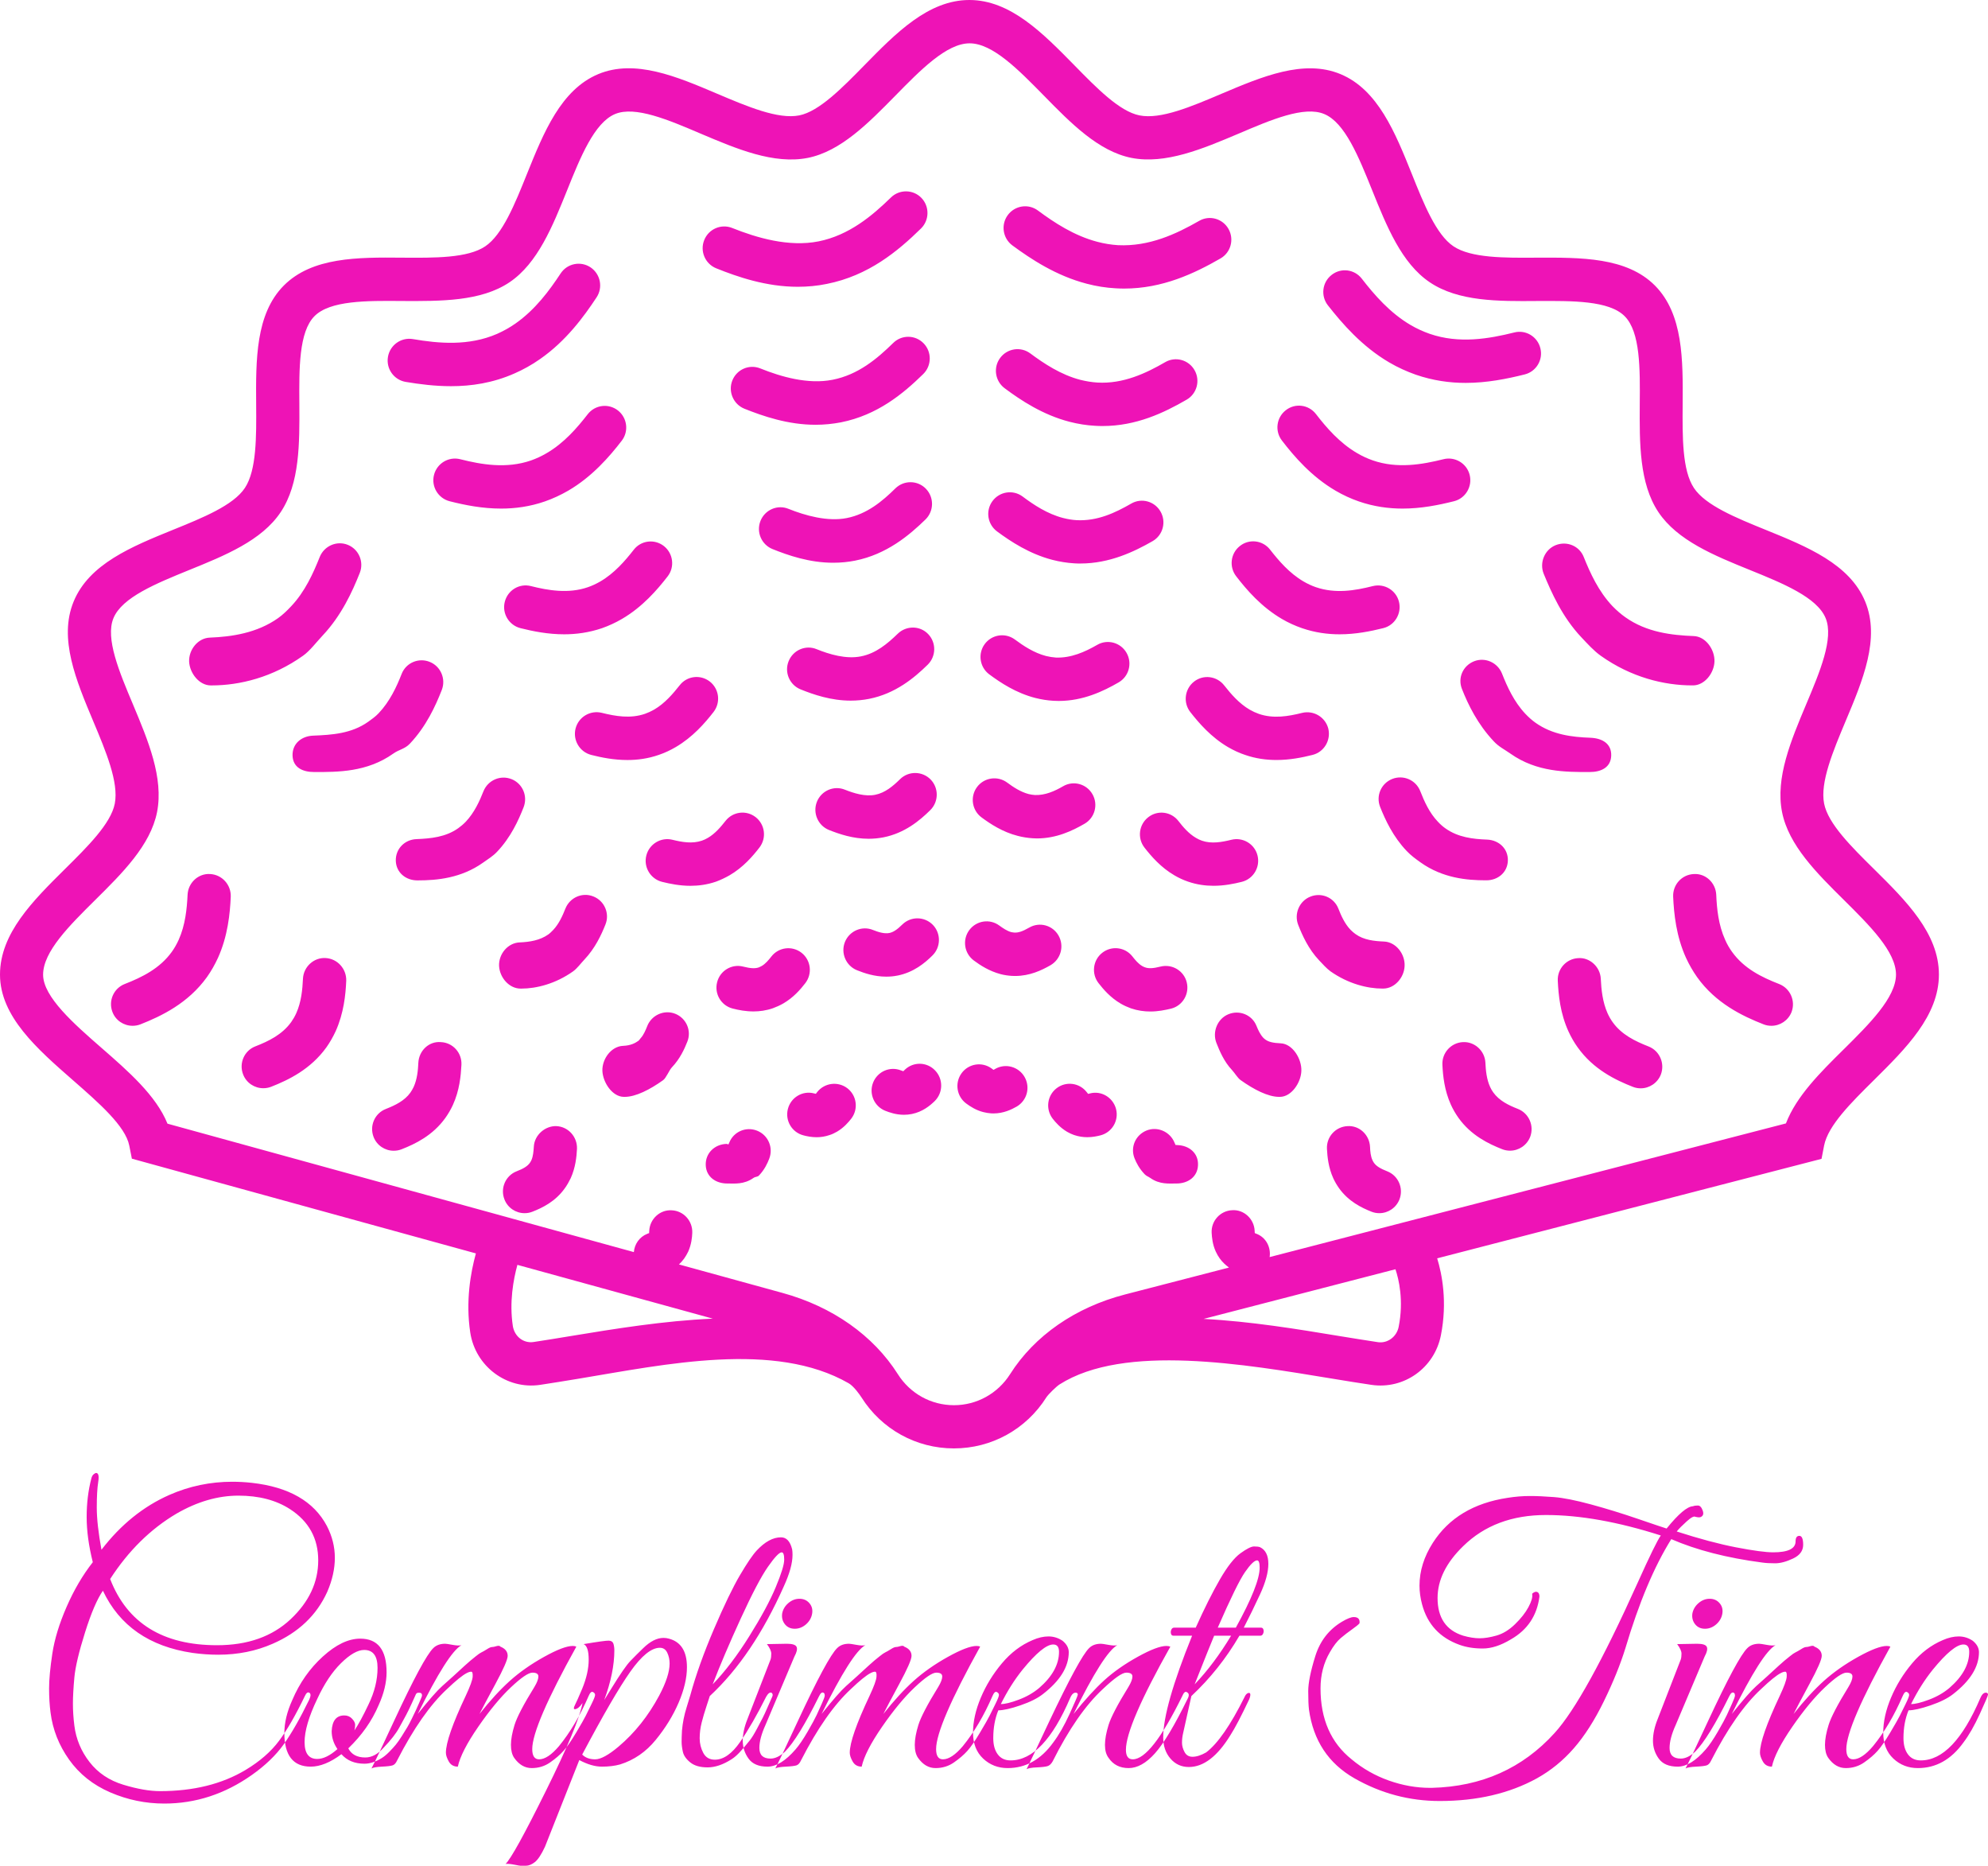 <svg xmlns="http://www.w3.org/2000/svg" width="81" height="76" viewBox="0 0 81 76">
  <g fill="#EE13B6" fill-rule="evenodd">
    <path d="M6.695,73.467 C5.93,73.467 5.197,73.316 4.495,73.013 C3.793,72.71 3.234,72.266 2.817,71.68 C2.4,71.094 2.147,70.453 2.059,69.758 C2.02,69.46 2,69.132 2,68.775 C2,68.417 2.044,67.945 2.132,67.359 C2.221,66.773 2.415,66.138 2.714,65.453 C3.013,64.767 3.369,64.161 3.781,63.635 C3.614,62.97 3.531,62.356 3.531,61.795 C3.531,61.234 3.595,60.71 3.722,60.223 C3.742,60.144 3.774,60.087 3.818,60.052 C3.862,60.017 3.894,60 3.914,60 C4.012,60 4.041,60.122 4.002,60.365 C3.963,60.608 3.943,60.956 3.943,61.408 C3.943,61.86 4.007,62.433 4.134,63.128 C4.919,62.106 5.842,61.361 6.902,60.894 C7.716,60.536 8.57,60.358 9.463,60.358 C9.718,60.358 9.983,60.372 10.258,60.402 C11.769,60.571 12.789,61.157 13.319,62.16 C13.535,62.577 13.643,63.009 13.643,63.456 C13.643,63.903 13.54,64.365 13.334,64.842 C12.902,65.795 12.161,66.5 11.111,66.957 C10.434,67.255 9.693,67.404 8.889,67.404 C8.545,67.404 8.197,67.379 7.844,67.33 C6.087,67.071 4.87,66.227 4.193,64.797 C3.958,65.135 3.715,65.701 3.465,66.495 C3.214,67.29 3.07,67.901 3.03,68.328 C2.991,68.755 2.971,69.112 2.971,69.4 C2.971,69.688 2.991,69.986 3.03,70.294 C3.099,70.84 3.305,71.335 3.649,71.777 C3.992,72.219 4.451,72.526 5.025,72.7 C5.599,72.874 6.097,72.961 6.519,72.961 C7.883,72.961 9.046,72.673 10.007,72.097 C10.586,71.749 11.04,71.354 11.369,70.912 C11.698,70.471 12.048,69.862 12.421,69.088 C12.48,68.958 12.541,68.914 12.605,68.953 C12.669,68.993 12.667,69.088 12.598,69.236 C12.225,70.001 11.879,70.607 11.56,71.054 C11.241,71.501 10.807,71.918 10.258,72.305 C9.158,73.08 7.971,73.467 6.695,73.467 Z M4.488,64.32 C5.184,66.118 6.637,67.017 8.844,67.017 C10.091,67.017 11.089,66.664 11.84,65.959 C12.591,65.254 12.966,64.454 12.966,63.561 C12.966,62.667 12.583,61.971 11.818,61.475 C11.249,61.107 10.547,60.924 9.713,60.924 C8.879,60.924 8.04,61.167 7.196,61.654 C6.136,62.279 5.233,63.168 4.488,64.32 Z M14.677,66.749 C15.393,66.749 15.751,67.205 15.751,68.119 C15.751,68.536 15.643,68.983 15.427,69.46 C15.152,70.106 14.74,70.691 14.191,71.218 C14.318,71.466 14.549,71.59 14.883,71.59 C15.148,71.59 15.398,71.456 15.633,71.188 C15.928,70.88 16.139,70.61 16.266,70.376 C16.394,70.143 16.487,69.971 16.546,69.862 C16.605,69.753 16.681,69.597 16.774,69.393 C16.867,69.189 16.924,69.065 16.943,69.02 C16.963,68.976 16.997,68.953 17.046,68.953 C17.145,68.944 17.194,68.978 17.194,69.058 C17.194,69.088 17.184,69.122 17.164,69.162 L17.076,69.371 C17.017,69.51 16.973,69.609 16.943,69.669 C16.914,69.728 16.862,69.835 16.789,69.989 C16.715,70.143 16.651,70.264 16.597,70.354 C16.543,70.443 16.47,70.562 16.377,70.711 C16.283,70.86 16.2,70.98 16.126,71.069 C16.053,71.158 15.962,71.258 15.854,71.367 C15.746,71.476 15.643,71.561 15.545,71.62 C15.3,71.769 15.069,71.844 14.853,71.844 C14.451,71.844 14.137,71.714 13.911,71.456 C13.46,71.794 13.043,71.963 12.66,71.963 C11.944,71.963 11.586,71.506 11.586,70.592 C11.586,70.175 11.693,69.728 11.909,69.251 C12.204,68.556 12.618,67.965 13.153,67.479 C13.688,66.992 14.196,66.749 14.677,66.749 Z M14.838,67.21 C14.574,67.21 14.26,67.389 13.896,67.747 C13.533,68.104 13.21,68.591 12.925,69.207 C12.582,69.922 12.41,70.508 12.41,70.965 C12.41,71.421 12.582,71.65 12.925,71.65 C13.17,71.65 13.445,71.516 13.749,71.248 C13.592,71.019 13.514,70.776 13.514,70.518 C13.533,70.091 13.705,69.877 14.029,69.877 C14.156,69.877 14.262,69.922 14.345,70.011 C14.429,70.101 14.47,70.182 14.47,70.257 C14.47,70.331 14.461,70.408 14.441,70.488 C14.608,70.24 14.799,69.887 15.015,69.43 C15.26,68.924 15.383,68.427 15.383,67.94 C15.383,67.454 15.202,67.21 14.838,67.21 Z M23.482,67.076 C22.285,69.232 21.686,70.622 21.686,71.248 C21.686,71.526 21.779,71.665 21.966,71.665 C22.201,71.665 22.471,71.486 22.775,71.128 C23.237,70.562 23.639,69.882 23.982,69.088 C24.041,68.948 24.1,68.894 24.159,68.924 C24.218,68.953 24.247,68.993 24.247,69.043 C24.247,69.092 24.198,69.217 24.1,69.415 L23.865,69.892 C23.806,70.011 23.676,70.24 23.475,70.577 C23.273,70.915 23.102,71.163 22.959,71.322 C22.817,71.481 22.636,71.637 22.415,71.791 C22.194,71.945 21.944,72.022 21.664,72.022 C21.384,72.022 21.147,71.883 20.95,71.605 C20.862,71.476 20.818,71.3 20.818,71.076 C20.818,70.853 20.867,70.582 20.965,70.264 C21.063,69.947 21.333,69.43 21.775,68.715 C21.882,68.536 21.936,68.395 21.936,68.291 C21.936,68.186 21.855,68.134 21.694,68.134 C21.532,68.134 21.24,68.333 20.818,68.73 C20.396,69.127 19.952,69.664 19.486,70.339 C19.02,71.014 18.742,71.556 18.654,71.963 C18.487,71.963 18.365,71.893 18.286,71.754 C18.208,71.615 18.168,71.496 18.168,71.397 C18.168,70.989 18.438,70.215 18.978,69.073 C19.155,68.695 19.248,68.439 19.258,68.305 C19.267,68.171 19.25,68.102 19.206,68.097 C19.162,68.092 19.101,68.109 19.022,68.149 C18.845,68.238 18.576,68.457 18.212,68.804 C17.526,69.44 16.848,70.408 16.181,71.709 C16.132,71.819 16.071,71.886 15.997,71.911 C15.924,71.935 15.779,71.953 15.563,71.963 C15.347,71.973 15.205,71.998 15.136,72.037 C15.313,71.69 15.622,71.039 16.063,70.086 C16.858,68.377 17.388,67.394 17.653,67.136 C17.771,67.017 17.933,66.957 18.139,66.957 C18.178,66.957 18.279,66.972 18.441,67.002 C18.603,67.032 18.723,67.037 18.801,67.017 C18.438,67.215 17.844,68.149 17.02,69.818 C17.481,69.241 17.813,68.864 18.014,68.685 C18.215,68.507 18.365,68.372 18.463,68.283 C18.561,68.194 18.637,68.124 18.691,68.074 C18.745,68.025 18.823,67.953 18.926,67.858 C19.029,67.764 19.108,67.695 19.162,67.65 C19.216,67.605 19.292,67.543 19.39,67.464 C19.488,67.384 19.564,67.332 19.618,67.307 C19.672,67.282 19.746,67.24 19.839,67.181 C19.932,67.121 20.001,67.091 20.045,67.091 C20.089,67.091 20.151,67.079 20.229,67.054 C20.308,67.029 20.361,67.037 20.391,67.076 C20.587,67.156 20.685,67.28 20.685,67.449 C20.685,67.598 20.518,67.98 20.185,68.596 C19.851,69.212 19.635,69.619 19.537,69.818 C19.969,69.271 20.381,68.822 20.774,68.469 C21.166,68.117 21.63,67.791 22.165,67.493 C22.699,67.196 23.089,67.047 23.335,67.047 C23.394,67.047 23.443,67.056 23.482,67.076 Z M27.989,67.911 C27.989,68.348 27.876,68.829 27.651,69.356 C27.425,69.882 27.114,70.389 26.716,70.875 C26.319,71.362 25.835,71.695 25.266,71.873 C25.05,71.933 24.803,71.963 24.523,71.963 C24.243,71.963 23.937,71.873 23.603,71.695 L22.205,75.225 C22.057,75.543 21.92,75.752 21.793,75.851 C21.665,75.95 21.542,76 21.425,76 L21.211,76 C21.187,76 21.098,75.985 20.946,75.955 C20.794,75.926 20.679,75.916 20.6,75.926 C20.816,75.717 21.363,74.726 22.241,72.953 C23.12,71.181 23.618,69.986 23.735,69.371 C23.628,69.529 23.524,69.614 23.426,69.624 C23.367,69.624 23.367,69.567 23.426,69.453 C23.485,69.338 23.583,69.117 23.721,68.79 C23.897,68.363 23.986,67.968 23.986,67.605 C23.986,67.243 23.917,67.032 23.78,66.972 C24.368,66.873 24.712,66.826 24.81,66.831 C24.908,66.836 24.969,66.878 24.994,66.957 C25.018,67.037 25.031,67.126 25.031,67.225 C25.031,67.831 24.893,68.507 24.619,69.251 L24.913,68.775 C25.266,68.199 25.524,67.826 25.686,67.657 C25.848,67.489 26.022,67.315 26.208,67.136 C26.493,66.858 26.768,66.719 27.033,66.719 C27.111,66.719 27.185,66.729 27.253,66.749 C27.744,66.878 27.989,67.265 27.989,67.911 Z M27.283,67.762 C27.283,67.603 27.251,67.456 27.187,67.322 C27.123,67.188 27.023,67.121 26.885,67.121 C26.542,67.121 26.142,67.444 25.686,68.089 C25.229,68.735 24.574,69.862 23.721,71.471 C23.848,71.6 24.025,71.665 24.251,71.665 C24.476,71.665 24.795,71.491 25.207,71.143 C25.865,70.587 26.414,69.897 26.856,69.073 C27.141,68.536 27.283,68.099 27.283,67.762 Z M28.92,69.088 C28.91,69.127 28.866,69.264 28.787,69.497 C28.709,69.731 28.643,69.954 28.589,70.168 C28.535,70.381 28.508,70.595 28.508,70.808 C28.508,71.022 28.557,71.22 28.655,71.404 C28.753,71.588 28.91,71.68 29.126,71.68 C29.479,71.68 29.823,71.439 30.156,70.957 C30.49,70.475 30.843,69.862 31.216,69.117 C31.295,68.978 31.368,68.924 31.437,68.953 C31.486,68.993 31.496,69.045 31.466,69.11 C31.437,69.174 31.376,69.313 31.282,69.527 C31.189,69.741 31.12,69.89 31.076,69.974 C31.032,70.058 30.954,70.207 30.841,70.421 C30.728,70.634 30.63,70.793 30.546,70.898 C30.463,71.002 30.35,71.136 30.208,71.3 C30.066,71.464 29.931,71.585 29.803,71.665 C29.46,71.883 29.136,71.993 28.832,71.993 C28.527,71.993 28.292,71.926 28.125,71.791 C27.958,71.657 27.858,71.513 27.823,71.359 C27.789,71.205 27.772,71.069 27.772,70.95 C27.772,70.831 27.777,70.677 27.787,70.488 C27.816,70.17 27.877,69.862 27.971,69.564 C28.064,69.266 28.115,69.097 28.125,69.058 C28.351,68.233 28.672,67.335 29.089,66.361 C29.506,65.388 29.86,64.655 30.149,64.164 C30.438,63.672 30.667,63.337 30.833,63.158 C31.167,62.801 31.496,62.622 31.82,62.622 C32.045,62.622 32.197,62.786 32.276,63.114 C32.286,63.173 32.291,63.248 32.291,63.337 C32.291,63.675 32.173,64.102 31.937,64.618 C31.093,66.515 30.088,68.005 28.92,69.088 Z M29.038,68.611 C29.538,68.094 30.034,67.444 30.524,66.659 C31.015,65.875 31.376,65.207 31.606,64.655 C31.837,64.104 31.952,63.729 31.952,63.531 C31.952,63.332 31.918,63.233 31.849,63.233 C31.751,63.233 31.564,63.429 31.29,63.821 C31.015,64.214 30.645,64.919 30.178,65.937 C29.712,66.955 29.332,67.846 29.038,68.611 Z M32.839,66.168 C32.701,66.287 32.549,66.346 32.382,66.346 C32.215,66.346 32.083,66.287 31.985,66.168 C31.887,66.048 31.847,65.904 31.867,65.736 C31.896,65.567 31.98,65.423 32.117,65.304 C32.255,65.184 32.407,65.125 32.574,65.125 C32.74,65.125 32.875,65.184 32.978,65.304 C33.081,65.423 33.118,65.567 33.089,65.736 C33.059,65.904 32.976,66.048 32.839,66.168 Z M31.396,71.635 C31.582,71.635 31.779,71.541 31.985,71.352 C32.348,70.984 32.809,70.235 33.368,69.102 C33.437,68.953 33.506,68.909 33.574,68.968 C33.594,68.988 33.604,69.02 33.604,69.065 C33.604,69.11 33.565,69.219 33.486,69.393 C33.408,69.567 33.337,69.723 33.273,69.862 C33.209,70.001 33.086,70.227 32.905,70.54 C32.723,70.853 32.559,71.094 32.412,71.263 C32.009,71.729 31.629,71.963 31.271,71.963 C30.913,71.963 30.655,71.854 30.498,71.635 C30.341,71.417 30.263,71.173 30.263,70.905 C30.263,70.637 30.326,70.344 30.454,70.026 L31.396,67.598 C31.416,67.538 31.425,67.459 31.425,67.359 C31.425,67.26 31.367,67.131 31.249,66.972 L32.058,66.957 C32.284,66.957 32.417,66.999 32.456,67.084 C32.495,67.168 32.466,67.3 32.368,67.479 L31.19,70.264 C31.023,70.632 30.94,70.945 30.94,71.203 C30.94,71.491 31.092,71.635 31.396,71.635 Z M39.936,67.076 C38.739,69.232 38.141,70.622 38.141,71.248 C38.141,71.526 38.234,71.665 38.42,71.665 C38.656,71.665 38.926,71.486 39.23,71.128 C39.691,70.562 40.093,69.882 40.437,69.088 C40.496,68.948 40.555,68.894 40.614,68.924 C40.672,68.953 40.702,68.993 40.702,69.043 C40.702,69.092 40.653,69.217 40.555,69.415 L40.319,69.892 C40.26,70.011 40.13,70.24 39.929,70.577 C39.728,70.915 39.556,71.163 39.414,71.322 C39.272,71.481 39.09,71.637 38.869,71.791 C38.649,71.945 38.398,72.022 38.119,72.022 C37.839,72.022 37.601,71.883 37.405,71.605 C37.316,71.476 37.272,71.3 37.272,71.076 C37.272,70.853 37.321,70.582 37.419,70.264 C37.518,69.947 37.787,69.43 38.229,68.715 C38.337,68.536 38.391,68.395 38.391,68.291 C38.391,68.186 38.31,68.134 38.148,68.134 C37.986,68.134 37.694,68.333 37.272,68.73 C36.85,69.127 36.406,69.664 35.94,70.339 C35.474,71.014 35.197,71.556 35.109,71.963 C34.942,71.963 34.819,71.893 34.741,71.754 C34.662,71.615 34.623,71.496 34.623,71.397 C34.623,70.989 34.893,70.215 35.432,69.073 C35.609,68.695 35.702,68.439 35.712,68.305 C35.722,68.171 35.705,68.102 35.661,68.097 C35.616,68.092 35.555,68.109 35.477,68.149 C35.3,68.238 35.03,68.457 34.667,68.804 C33.98,69.44 33.303,70.408 32.636,71.709 C32.587,71.819 32.525,71.886 32.452,71.911 C32.378,71.935 32.233,71.953 32.018,71.963 C31.802,71.973 31.659,71.998 31.591,72.037 C31.767,71.69 32.076,71.039 32.518,70.086 C33.313,68.377 33.843,67.394 34.108,67.136 C34.225,67.017 34.387,66.957 34.593,66.957 C34.633,66.957 34.733,66.972 34.895,67.002 C35.057,67.032 35.177,67.037 35.256,67.017 C34.893,67.215 34.299,68.149 33.475,69.818 C33.936,69.241 34.267,68.864 34.468,68.685 C34.669,68.507 34.819,68.372 34.917,68.283 C35.015,68.194 35.091,68.124 35.145,68.074 C35.199,68.025 35.278,67.953 35.381,67.858 C35.484,67.764 35.562,67.695 35.616,67.65 C35.67,67.605 35.746,67.543 35.845,67.464 C35.943,67.384 36.019,67.332 36.073,67.307 C36.127,67.282 36.2,67.24 36.293,67.181 C36.387,67.121 36.455,67.091 36.5,67.091 C36.544,67.091 36.605,67.079 36.684,67.054 C36.762,67.029 36.816,67.037 36.845,67.076 C37.042,67.156 37.14,67.28 37.14,67.449 C37.14,67.598 36.973,67.98 36.639,68.596 C36.306,69.212 36.09,69.619 35.992,69.818 C36.423,69.271 36.836,68.822 37.228,68.469 C37.621,68.117 38.084,67.791 38.619,67.493 C39.154,67.196 39.544,67.047 39.789,67.047 C39.848,67.047 39.897,67.056 39.936,67.076 Z M40.676,69.669 C40.538,70.006 40.47,70.384 40.47,70.801 C40.47,71.079 40.531,71.3 40.654,71.464 C40.776,71.628 40.95,71.709 41.176,71.709 C42.069,71.709 42.879,70.86 43.605,69.162 C43.674,69.003 43.757,68.934 43.855,68.953 C43.894,68.963 43.914,68.988 43.914,69.028 C43.914,69.068 43.804,69.328 43.583,69.81 C43.362,70.292 43.139,70.682 42.913,70.98 C42.413,71.675 41.794,72.022 41.058,72.022 C40.666,72.022 40.332,71.893 40.058,71.635 C39.783,71.377 39.645,71.024 39.645,70.577 C39.645,70.13 39.751,69.656 39.962,69.155 C40.173,68.653 40.46,68.186 40.823,67.754 C41.186,67.322 41.603,67.007 42.074,66.808 C42.3,66.709 42.516,66.659 42.722,66.659 C42.928,66.659 43.119,66.719 43.296,66.838 C43.463,66.977 43.546,67.131 43.546,67.3 C43.546,67.896 43.193,68.467 42.486,69.013 C42.27,69.182 41.966,69.333 41.574,69.467 C41.181,69.601 40.882,69.669 40.676,69.669 Z M43.149,67.285 C43.149,67.086 43.07,66.987 42.913,66.987 C42.638,66.987 42.221,67.33 41.662,68.015 C41.328,68.432 41.034,68.899 40.779,69.415 C40.946,69.415 41.188,69.356 41.507,69.236 C41.826,69.117 42.103,68.958 42.339,68.76 C42.879,68.293 43.149,67.801 43.149,67.285 Z M47.685,67.076 C46.478,69.222 45.875,70.622 45.875,71.277 C45.875,71.536 45.968,71.665 46.155,71.665 C46.655,71.665 47.327,70.806 48.171,69.088 C48.23,68.948 48.289,68.894 48.348,68.924 C48.407,68.953 48.436,68.993 48.436,69.043 C48.436,69.092 48.416,69.152 48.377,69.222 C47.857,70.284 47.418,71.017 47.06,71.419 C46.702,71.821 46.343,72.022 45.985,72.022 C45.627,72.022 45.355,71.883 45.168,71.605 C45.07,71.476 45.021,71.3 45.021,71.076 C45.021,70.853 45.07,70.582 45.168,70.264 C45.267,69.947 45.536,69.43 45.978,68.715 C46.086,68.536 46.14,68.395 46.14,68.291 C46.14,68.186 46.056,68.134 45.89,68.134 C45.723,68.134 45.404,68.358 44.933,68.804 C44.226,69.46 43.544,70.443 42.887,71.754 C42.828,71.854 42.762,71.916 42.688,71.94 C42.615,71.965 42.47,71.983 42.254,71.993 C42.038,72.002 41.896,72.027 41.827,72.067 C41.984,71.749 42.293,71.099 42.754,70.115 C43.579,68.377 44.118,67.384 44.374,67.136 C44.491,67.017 44.653,66.957 44.859,66.957 C44.899,66.957 44.999,66.972 45.161,67.002 C45.323,67.032 45.443,67.037 45.522,67.017 C45.159,67.215 44.565,68.149 43.741,69.818 C44.202,69.241 44.621,68.782 44.999,68.439 C45.377,68.097 45.831,67.779 46.361,67.486 C46.891,67.193 47.278,67.047 47.523,67.047 C47.582,67.047 47.636,67.056 47.685,67.076 Z M47.394,70.771 C47.394,69.947 47.787,68.566 48.572,66.629 L47.806,66.629 C47.757,66.629 47.725,66.602 47.711,66.547 C47.696,66.493 47.701,66.438 47.725,66.384 C47.75,66.329 47.787,66.302 47.836,66.302 L48.719,66.302 C49.072,65.517 49.401,64.862 49.705,64.335 C50.009,63.809 50.289,63.454 50.544,63.27 C50.799,63.086 50.983,62.994 51.096,62.994 C51.209,62.994 51.29,63.004 51.339,63.024 C51.565,63.133 51.678,63.359 51.678,63.702 C51.678,64.045 51.565,64.459 51.339,64.946 C51.113,65.433 50.893,65.885 50.677,66.302 L51.383,66.302 C51.432,66.302 51.464,66.329 51.479,66.384 C51.494,66.438 51.489,66.493 51.464,66.547 C51.44,66.602 51.403,66.629 51.354,66.629 L50.5,66.629 C49.96,67.553 49.308,68.372 48.542,69.088 L48.204,70.607 C48.174,70.736 48.16,70.863 48.16,70.987 C48.16,71.111 48.194,71.238 48.263,71.367 C48.331,71.496 48.439,71.561 48.587,71.561 C48.753,71.561 48.94,71.501 49.146,71.382 C49.617,71.024 50.137,70.274 50.706,69.132 C50.745,69.043 50.792,68.988 50.846,68.968 C50.9,68.948 50.932,68.961 50.942,69.006 C50.951,69.05 50.937,69.122 50.897,69.222 C50.574,69.907 50.318,70.394 50.132,70.682 C49.602,71.546 49.038,71.978 48.439,71.978 C48.135,71.978 47.885,71.863 47.689,71.635 C47.492,71.407 47.394,71.119 47.394,70.771 Z M50.353,66.302 C51,65.13 51.324,64.315 51.324,63.858 C51.324,63.66 51.29,63.561 51.221,63.561 C51.113,63.561 50.949,63.719 50.728,64.037 C50.507,64.355 50.137,65.11 49.617,66.302 L50.353,66.302 Z M50.161,66.629 L49.47,66.629 C49.352,66.908 49.087,67.568 48.675,68.611 C49.205,68.055 49.7,67.394 50.161,66.629 Z M72.247,63.233 C72.855,63.233 73.16,63.084 73.16,62.786 C73.16,62.637 73.211,62.562 73.314,62.562 C73.417,62.562 73.469,62.684 73.469,62.927 C73.469,63.171 73.331,63.357 73.056,63.486 C72.782,63.615 72.539,63.68 72.328,63.68 C72.117,63.68 71.943,63.67 71.805,63.65 C70.363,63.461 69.126,63.143 68.096,62.696 C67.399,63.809 66.776,65.289 66.227,67.136 C66.021,67.801 65.729,68.521 65.351,69.296 C64.973,70.071 64.566,70.709 64.129,71.21 C63.693,71.712 63.19,72.122 62.621,72.439 C61.502,73.055 60.182,73.363 58.661,73.363 C57.425,73.363 56.267,73.055 55.187,72.439 C54.127,71.834 53.509,70.9 53.333,69.639 C53.313,69.47 53.303,69.219 53.303,68.886 C53.303,68.554 53.399,68.079 53.59,67.464 C53.782,66.848 54.142,66.381 54.672,66.063 C54.888,65.934 55.05,65.87 55.158,65.87 C55.334,65.87 55.413,65.954 55.393,66.123 C55.354,66.173 55.254,66.254 55.092,66.369 C54.93,66.483 54.775,66.602 54.628,66.726 C54.481,66.85 54.334,67.042 54.186,67.3 C53.931,67.737 53.804,68.228 53.804,68.775 C53.804,70.026 54.226,70.989 55.07,71.665 C55.521,72.042 56.026,72.33 56.586,72.529 C57.145,72.727 57.704,72.827 58.264,72.827 L58.337,72.827 C60.368,72.777 62.037,72.032 63.342,70.592 C64.166,69.688 65.295,67.647 66.727,64.469 C67.218,63.377 67.532,62.736 67.669,62.547 C65.932,61.991 64.372,61.713 62.989,61.713 C61.605,61.713 60.481,62.135 59.618,62.98 C58.921,63.655 58.573,64.36 58.573,65.095 C58.573,65.899 58.921,66.411 59.618,66.629 C59.863,66.699 60.086,66.734 60.288,66.734 C60.489,66.734 60.719,66.696 60.979,66.622 C61.239,66.547 61.49,66.394 61.73,66.16 C61.97,65.927 62.152,65.696 62.275,65.467 C62.397,65.239 62.449,65.065 62.429,64.946 L62.429,64.916 C62.508,64.847 62.576,64.824 62.635,64.849 C62.694,64.874 62.724,64.936 62.724,65.035 C62.625,65.81 62.238,66.391 61.561,66.778 C61.149,67.027 60.766,67.151 60.413,67.151 C60.059,67.151 59.745,67.101 59.471,67.002 C58.666,66.714 58.156,66.163 57.94,65.348 C57.871,65.09 57.837,64.837 57.837,64.588 C57.837,63.993 58.018,63.412 58.381,62.845 C59.029,61.832 60.045,61.222 61.428,61.013 C61.742,60.963 62.042,60.939 62.326,60.939 C62.611,60.939 62.942,60.953 63.32,60.983 C63.697,61.013 64.198,61.112 64.821,61.281 C65.444,61.45 66.082,61.646 66.735,61.87 C67.387,62.093 67.777,62.225 67.905,62.264 C68.386,61.669 68.744,61.366 68.979,61.356 C69.028,61.336 69.095,61.326 69.178,61.326 C69.261,61.326 69.328,61.395 69.377,61.534 C69.426,61.673 69.391,61.763 69.274,61.803 C69.225,61.813 69.161,61.808 69.082,61.788 C69.023,61.748 68.903,61.81 68.722,61.974 C68.54,62.138 68.405,62.274 68.317,62.384 C69.239,62.682 70.049,62.898 70.746,63.032 C71.442,63.166 71.943,63.233 72.247,63.233 Z M69.925,66.168 C69.787,66.287 69.635,66.346 69.468,66.346 C69.301,66.346 69.169,66.287 69.071,66.168 C68.973,66.048 68.933,65.904 68.953,65.736 C68.983,65.567 69.066,65.423 69.203,65.304 C69.341,65.184 69.493,65.125 69.66,65.125 C69.826,65.125 69.961,65.184 70.064,65.304 C70.167,65.423 70.204,65.567 70.175,65.736 C70.145,65.904 70.062,66.048 69.925,66.168 Z M68.482,71.635 C68.669,71.635 68.865,71.541 69.071,71.352 C69.434,70.984 69.895,70.235 70.454,69.102 C70.523,68.953 70.592,68.909 70.661,68.968 C70.68,68.988 70.69,69.02 70.69,69.065 C70.69,69.11 70.651,69.219 70.572,69.393 C70.494,69.567 70.423,69.723 70.359,69.862 C70.295,70.001 70.172,70.227 69.991,70.54 C69.809,70.853 69.645,71.094 69.498,71.263 C69.095,71.729 68.715,71.963 68.357,71.963 C67.999,71.963 67.741,71.854 67.584,71.635 C67.427,71.417 67.349,71.173 67.349,70.905 C67.349,70.637 67.412,70.344 67.54,70.026 L68.482,67.598 C68.502,67.538 68.512,67.459 68.512,67.359 C68.512,67.26 68.453,67.131 68.335,66.972 L69.144,66.957 C69.37,66.957 69.503,66.999 69.542,67.084 C69.581,67.168 69.552,67.3 69.454,67.479 L68.276,70.264 C68.109,70.632 68.026,70.945 68.026,71.203 C68.026,71.491 68.178,71.635 68.482,71.635 Z M77.023,67.076 C75.825,69.232 75.227,70.622 75.227,71.248 C75.227,71.526 75.32,71.665 75.506,71.665 C75.742,71.665 76.012,71.486 76.316,71.128 C76.777,70.562 77.18,69.882 77.523,69.088 C77.582,68.948 77.641,68.894 77.7,68.924 C77.758,68.953 77.788,68.993 77.788,69.043 C77.788,69.092 77.739,69.217 77.641,69.415 L77.405,69.892 C77.346,70.011 77.216,70.24 77.015,70.577 C76.814,70.915 76.642,71.163 76.5,71.322 C76.358,71.481 76.176,71.637 75.955,71.791 C75.735,71.945 75.484,72.022 75.205,72.022 C74.925,72.022 74.687,71.883 74.491,71.605 C74.402,71.476 74.358,71.3 74.358,71.076 C74.358,70.853 74.407,70.582 74.506,70.264 C74.604,69.947 74.874,69.43 75.315,68.715 C75.423,68.536 75.477,68.395 75.477,68.291 C75.477,68.186 75.396,68.134 75.234,68.134 C75.072,68.134 74.78,68.333 74.358,68.73 C73.936,69.127 73.492,69.664 73.026,70.339 C72.56,71.014 72.283,71.556 72.195,71.963 C72.028,71.963 71.905,71.893 71.827,71.754 C71.748,71.615 71.709,71.496 71.709,71.397 C71.709,70.989 71.979,70.215 72.518,69.073 C72.695,68.695 72.788,68.439 72.798,68.305 C72.808,68.171 72.791,68.102 72.747,68.097 C72.702,68.092 72.641,68.109 72.563,68.149 C72.386,68.238 72.116,68.457 71.753,68.804 C71.066,69.44 70.389,70.408 69.722,71.709 C69.673,71.819 69.611,71.886 69.538,71.911 C69.464,71.935 69.319,71.953 69.104,71.963 C68.888,71.973 68.745,71.998 68.677,72.037 C68.853,71.69 69.162,71.039 69.604,70.086 C70.399,68.377 70.929,67.394 71.194,67.136 C71.311,67.017 71.473,66.957 71.679,66.957 C71.719,66.957 71.819,66.972 71.981,67.002 C72.143,67.032 72.263,67.037 72.342,67.017 C71.979,67.215 71.385,68.149 70.561,69.818 C71.022,69.241 71.353,68.864 71.554,68.685 C71.755,68.507 71.905,68.372 72.003,68.283 C72.101,68.194 72.177,68.124 72.231,68.074 C72.285,68.025 72.364,67.953 72.467,67.858 C72.57,67.764 72.648,67.695 72.702,67.65 C72.756,67.605 72.832,67.543 72.931,67.464 C73.029,67.384 73.105,67.332 73.159,67.307 C73.213,67.282 73.286,67.24 73.38,67.181 C73.473,67.121 73.541,67.091 73.586,67.091 C73.63,67.091 73.691,67.079 73.77,67.054 C73.848,67.029 73.902,67.037 73.931,67.076 C74.128,67.156 74.226,67.28 74.226,67.449 C74.226,67.598 74.059,67.98 73.725,68.596 C73.392,69.212 73.176,69.619 73.078,69.818 C73.51,69.271 73.922,68.822 74.314,68.469 C74.707,68.117 75.17,67.791 75.705,67.493 C76.24,67.196 76.63,67.047 76.875,67.047 C76.934,67.047 76.983,67.056 77.023,67.076 Z M77.762,69.669 C77.624,70.006 77.556,70.384 77.556,70.801 C77.556,71.079 77.617,71.3 77.74,71.464 C77.862,71.628 78.037,71.709 78.262,71.709 C79.155,71.709 79.965,70.86 80.691,69.162 C80.76,69.003 80.843,68.934 80.941,68.953 C80.98,68.963 81,68.988 81,69.028 C81,69.068 80.89,69.328 80.669,69.81 C80.448,70.292 80.225,70.682 79.999,70.98 C79.499,71.675 78.88,72.022 78.144,72.022 C77.752,72.022 77.418,71.893 77.144,71.635 C76.869,71.377 76.731,71.024 76.731,70.577 C76.731,70.13 76.837,69.656 77.048,69.155 C77.259,68.653 77.546,68.186 77.909,67.754 C78.272,67.322 78.689,67.007 79.16,66.808 C79.386,66.709 79.602,66.659 79.808,66.659 C80.014,66.659 80.205,66.719 80.382,66.838 C80.549,66.977 80.632,67.131 80.632,67.3 C80.632,67.896 80.279,68.467 79.572,69.013 C79.356,69.182 79.052,69.333 78.66,69.467 C78.267,69.601 77.968,69.669 77.762,69.669 Z M80.235,67.285 C80.235,67.086 80.156,66.987 79.999,66.987 C79.724,66.987 79.307,67.33 78.748,68.015 C78.414,68.432 78.12,68.899 77.865,69.415 C78.032,69.415 78.274,69.356 78.593,69.236 C78.912,69.117 79.19,68.958 79.425,68.76 C79.965,68.293 80.235,67.801 80.235,67.285 Z"/>
    <path fill-rule="nonzero" d="M76.353,35.399 C75.434,34.493 74.484,33.552 74.323,32.736 C74.152,31.871 74.683,30.606 75.197,29.379 C75.897,27.719 76.617,26.006 75.996,24.504 C75.365,22.974 73.627,22.267 71.947,21.585 C70.74,21.096 69.488,20.586 69.019,19.879 C68.539,19.159 68.549,17.798 68.559,16.478 C68.573,14.666 68.583,12.794 67.431,11.633 C66.276,10.472 64.417,10.489 62.607,10.496 C61.297,10.506 59.939,10.513 59.222,10.034 C58.516,9.562 58.012,8.305 57.525,7.088 C56.846,5.4 56.143,3.653 54.618,3.019 C53.123,2.398 51.418,3.122 49.766,3.821 C48.549,4.338 47.287,4.876 46.426,4.7 C45.613,4.538 44.681,3.584 43.776,2.66 C42.493,1.354 41.17,0 39.497,0 C37.823,0 36.5,1.351 35.217,2.66 C34.312,3.584 33.376,4.538 32.567,4.7 C31.703,4.872 30.448,4.338 29.227,3.821 C27.578,3.118 25.87,2.395 24.375,3.019 C22.853,3.656 22.15,5.4 21.468,7.092 C20.981,8.305 20.474,9.562 19.771,10.034 C19.054,10.517 17.703,10.506 16.386,10.496 C14.576,10.479 12.721,10.472 11.565,11.63 C10.41,12.791 10.424,14.662 10.437,16.475 C10.448,17.791 10.454,19.156 9.978,19.876 C9.508,20.586 8.257,21.092 7.05,21.581 C5.369,22.264 3.631,22.97 3,24.504 C2.38,26.006 3.103,27.722 3.799,29.379 C4.313,30.603 4.845,31.867 4.677,32.736 C4.516,33.552 3.566,34.49 2.647,35.399 C1.347,36.688 0,38.018 0,39.7 C0,41.405 1.519,42.732 2.986,44.014 C4.029,44.927 5.109,45.868 5.267,46.664 L5.373,47.198 L19.39,51.057 C19.174,51.839 18.968,53.008 19.16,54.279 C19.37,55.657 20.645,56.612 22.003,56.412 C22.493,56.34 23.018,56.25 23.573,56.161 C27.112,55.575 31.563,54.613 34.58,56.347 C34.782,56.464 35.019,56.795 35.098,56.919 C35.92,58.221 37.33,59 38.866,59 C40.402,59 41.811,58.221 42.634,56.919 C42.71,56.798 43.052,56.467 43.169,56.395 C45.806,54.717 50.733,55.575 54.275,56.157 C54.844,56.25 55.386,56.34 55.883,56.412 C57.21,56.605 58.444,55.723 58.708,54.396 C58.979,53.032 58.753,51.898 58.557,51.257 L74.217,47.205 L74.323,46.66 C74.484,45.844 75.434,44.906 76.353,43.997 C77.653,42.708 79,41.378 79,39.696 C79,38.015 77.652,36.684 76.353,35.399 L76.353,35.399 Z M23.292,54.417 C22.747,54.507 22.226,54.593 21.746,54.665 C21.327,54.731 20.961,54.438 20.895,54.014 C20.748,53.039 20.916,52.126 21.081,51.523 L29.042,53.714 C27.05,53.801 25.027,54.131 23.292,54.417 L23.292,54.417 Z M56.987,54.052 C56.905,54.459 56.528,54.731 56.14,54.672 C55.65,54.6 55.119,54.51 54.56,54.421 C52.893,54.145 50.956,53.825 49.039,53.725 L56.857,51.702 C56.991,52.098 57.203,52.974 56.987,54.052 L56.987,54.052 Z M75.122,42.743 C74.169,43.684 73.192,44.652 72.767,45.762 L51.731,51.206 C51.789,50.81 51.587,50.41 51.199,50.259 C51.162,50.245 51.138,50.234 51.127,50.231 C51.124,50.214 51.12,50.183 51.12,50.138 C51.1,49.652 50.681,49.263 50.205,49.297 C49.721,49.318 49.344,49.731 49.368,50.217 C49.379,50.407 49.403,50.693 49.536,50.982 C49.581,51.082 49.636,51.175 49.697,51.261 C49.811,51.42 49.944,51.537 50.075,51.633 L45.84,52.729 C43.814,53.253 42.151,54.407 41.156,55.975 C40.656,56.764 39.798,57.24 38.869,57.24 C37.937,57.24 37.083,56.768 36.582,55.975 C35.584,54.401 33.918,53.225 31.885,52.667 L27.664,51.506 C27.739,51.437 27.811,51.354 27.876,51.265 C27.935,51.182 27.986,51.093 28.038,50.989 C28.171,50.693 28.199,50.41 28.206,50.221 C28.226,49.735 27.852,49.321 27.369,49.301 C26.889,49.27 26.474,49.656 26.453,50.141 C26.45,50.186 26.447,50.217 26.45,50.228 C26.433,50.234 26.409,50.245 26.371,50.259 C26.052,50.386 25.853,50.679 25.826,51.003 L6.824,45.772 C6.361,44.628 5.233,43.642 4.139,42.688 C3.021,41.713 1.756,40.607 1.756,39.704 C1.756,38.76 2.836,37.695 3.879,36.661 C4.986,35.565 6.131,34.432 6.399,33.081 C6.673,31.682 6.035,30.166 5.418,28.694 C4.859,27.368 4.283,26 4.623,25.18 C4.972,24.332 6.364,23.767 7.708,23.219 C9.162,22.63 10.668,22.02 11.439,20.858 C12.217,19.69 12.207,18.05 12.197,16.465 C12.186,15.014 12.176,13.519 12.814,12.878 C13.448,12.24 14.936,12.247 16.383,12.261 C17.961,12.268 19.593,12.282 20.759,11.499 C21.911,10.724 22.518,9.211 23.107,7.75 C23.649,6.4 24.215,5.001 25.058,4.646 C25.878,4.304 27.236,4.883 28.552,5.445 C30.013,6.065 31.529,6.706 32.917,6.431 C34.258,6.162 35.386,5.011 36.48,3.898 C37.508,2.85 38.568,1.765 39.507,1.765 C40.447,1.765 41.506,2.85 42.535,3.898 C43.625,5.011 44.753,6.162 46.098,6.431 C47.486,6.703 48.998,6.065 50.463,5.445 C51.779,4.883 53.14,4.301 53.957,4.646 C54.8,4.997 55.362,6.396 55.908,7.75 C56.497,9.211 57.104,10.724 58.256,11.499 C59.422,12.285 61.051,12.275 62.628,12.261 C64.068,12.254 65.56,12.24 66.197,12.881 C66.835,13.522 66.825,15.018 66.811,16.465 C66.801,18.05 66.791,19.69 67.569,20.858 C68.34,22.016 69.846,22.63 71.3,23.219 C72.644,23.763 74.036,24.332 74.385,25.18 C74.725,26 74.149,27.368 73.59,28.694 C72.973,30.162 72.332,31.682 72.609,33.081 C72.877,34.428 74.019,35.562 75.13,36.661 C76.172,37.695 77.252,38.76 77.252,39.704 C77.242,40.645 76.165,41.709 75.123,42.743 L75.122,42.743 Z M29.179,10.928 C30.05,11.279 31.216,11.682 32.505,11.682 C32.903,11.682 33.301,11.645 33.688,11.565 C35.386,11.228 36.579,10.235 37.525,9.308 C37.872,8.967 37.878,8.409 37.542,8.061 C37.206,7.713 36.647,7.706 36.301,8.044 C35.54,8.788 34.594,9.584 33.352,9.832 C32.138,10.073 30.832,9.687 29.834,9.287 C29.385,9.108 28.874,9.325 28.693,9.78 C28.511,10.232 28.73,10.745 29.179,10.928 L29.179,10.928 Z M36.394,13.97 C35.722,14.629 34.957,15.266 33.925,15.469 C32.92,15.669 31.816,15.345 30.98,15.008 C30.527,14.825 30.019,15.046 29.838,15.5 C29.659,15.952 29.879,16.465 30.328,16.648 C31.086,16.951 32.101,17.303 33.229,17.303 C33.579,17.303 33.928,17.268 34.268,17.203 C35.752,16.906 36.795,16.041 37.618,15.235 C37.964,14.894 37.971,14.336 37.635,13.988 C37.295,13.636 36.74,13.629 36.394,13.97 L36.394,13.97 Z M36.486,19.89 C35.944,20.425 35.327,20.938 34.501,21.103 C33.716,21.258 32.807,21 32.128,20.728 C31.676,20.542 31.168,20.766 30.986,21.217 C30.805,21.669 31.024,22.182 31.473,22.365 C32.115,22.623 32.979,22.923 33.945,22.923 C34.251,22.923 34.552,22.895 34.84,22.837 C36.126,22.582 37.049,21.803 37.71,21.159 C38.057,20.817 38.063,20.259 37.727,19.911 C37.391,19.56 36.833,19.553 36.486,19.89 L36.486,19.89 Z M36.579,25.814 C36.16,26.22 35.691,26.617 35.077,26.737 C34.474,26.858 33.795,26.655 33.273,26.444 C32.824,26.258 32.313,26.482 32.132,26.934 C31.95,27.385 32.169,27.899 32.619,28.081 C33.15,28.295 33.86,28.54 34.662,28.54 C34.916,28.54 35.17,28.515 35.413,28.467 C36.486,28.254 37.251,27.613 37.8,27.075 C38.146,26.734 38.153,26.176 37.817,25.828 C37.484,25.48 36.929,25.476 36.579,25.814 L36.579,25.814 Z M36.675,31.737 C36.387,32.02 36.064,32.295 35.66,32.375 C35.252,32.457 34.792,32.313 34.426,32.168 C33.98,31.985 33.465,32.206 33.284,32.661 C33.106,33.112 33.325,33.626 33.774,33.808 C34.192,33.974 34.751,34.167 35.393,34.167 C35.598,34.167 35.804,34.146 35.999,34.108 C36.86,33.936 37.47,33.429 37.902,33.002 C38.249,32.661 38.256,32.103 37.92,31.754 C37.577,31.403 37.018,31.4 36.675,31.737 L36.675,31.737 Z M36.572,39.739 C37.223,39.608 37.676,39.235 37.991,38.922 C38.338,38.581 38.345,38.022 38.009,37.674 C37.669,37.326 37.114,37.319 36.767,37.657 C36.548,37.874 36.39,37.974 36.236,38.005 C36.027,38.047 35.776,37.964 35.567,37.881 C35.122,37.699 34.607,37.919 34.425,38.374 C34.247,38.825 34.467,39.339 34.916,39.521 C35.218,39.642 35.629,39.783 36.106,39.783 C36.267,39.783 36.421,39.77 36.572,39.738 L36.572,39.739 Z M36.86,43.581 C36.833,43.608 36.812,43.625 36.805,43.636 C36.788,43.629 36.757,43.622 36.716,43.605 C36.267,43.422 35.756,43.643 35.574,44.098 C35.396,44.549 35.615,45.062 36.064,45.245 C36.239,45.314 36.51,45.41 36.829,45.41 C36.935,45.41 37.042,45.4 37.148,45.379 C37.594,45.29 37.895,45.035 38.084,44.852 C38.43,44.511 38.437,43.953 38.101,43.605 C37.765,43.25 37.21,43.24 36.86,43.581 L36.86,43.581 Z M44.28,11.558 C44.671,11.661 45.065,11.723 45.456,11.744 C45.573,11.751 45.689,11.755 45.802,11.755 C47.366,11.755 48.662,11.141 49.728,10.528 C50.15,10.287 50.294,9.746 50.054,9.325 C49.814,8.901 49.276,8.753 48.857,8.998 C47.932,9.528 46.824,10.049 45.552,9.987 C45.278,9.97 44.997,9.925 44.719,9.852 C43.766,9.604 42.953,9.067 42.288,8.574 C41.897,8.285 41.348,8.371 41.06,8.764 C40.772,9.156 40.858,9.708 41.249,9.997 C42.003,10.552 43.032,11.234 44.28,11.558 L44.28,11.558 Z M43.58,17.182 C43.927,17.271 44.273,17.326 44.613,17.344 C44.715,17.351 44.818,17.354 44.921,17.354 C46.293,17.354 47.417,16.82 48.346,16.282 C48.768,16.041 48.912,15.5 48.672,15.08 C48.432,14.656 47.894,14.508 47.476,14.752 C46.701,15.2 45.768,15.645 44.712,15.583 C44.486,15.569 44.252,15.531 44.019,15.473 C43.224,15.266 42.538,14.811 41.976,14.394 C41.585,14.105 41.036,14.191 40.748,14.584 C40.46,14.976 40.546,15.528 40.937,15.817 C41.592,16.306 42.487,16.899 43.58,17.182 L43.58,17.182 Z M42.878,22.805 C43.172,22.881 43.471,22.929 43.766,22.947 C43.851,22.954 43.937,22.954 44.023,22.954 C45.213,22.954 46.214,22.471 46.961,22.044 C47.383,21.803 47.527,21.262 47.287,20.841 C47.047,20.417 46.509,20.269 46.09,20.514 C45.429,20.893 44.715,21.231 43.868,21.189 C43.69,21.179 43.505,21.148 43.316,21.1 C42.675,20.934 42.12,20.566 41.664,20.224 C41.273,19.935 40.724,20.021 40.436,20.414 C40.148,20.807 40.234,21.358 40.625,21.648 C41.18,22.058 41.942,22.561 42.878,22.805 L42.878,22.805 Z M42.175,28.429 C42.421,28.491 42.672,28.532 42.919,28.546 C42.991,28.55 43.063,28.553 43.135,28.553 C44.129,28.553 44.955,28.157 45.576,27.798 C45.998,27.557 46.142,27.016 45.902,26.596 C45.662,26.172 45.123,26.024 44.705,26.268 C44.201,26.558 43.639,26.809 43.021,26.785 C42.884,26.775 42.747,26.754 42.613,26.72 C42.127,26.592 41.701,26.31 41.348,26.048 C40.957,25.762 40.409,25.845 40.121,26.237 C39.833,26.63 39.918,27.182 40.309,27.471 C40.765,27.809 41.393,28.226 42.175,28.429 L42.175,28.429 Z M41.468,34.049 C41.664,34.101 41.866,34.132 42.072,34.146 C42.13,34.149 42.192,34.153 42.247,34.153 C43.046,34.153 43.697,33.839 44.187,33.556 C44.609,33.315 44.753,32.774 44.513,32.354 C44.273,31.93 43.735,31.782 43.316,32.027 C42.967,32.23 42.583,32.399 42.171,32.385 C42.085,32.378 41.996,32.368 41.907,32.344 C41.578,32.257 41.28,32.058 41.033,31.875 C40.642,31.589 40.093,31.672 39.805,32.064 C39.517,32.457 39.603,33.009 39.994,33.298 C40.354,33.563 40.848,33.891 41.468,34.049 L41.468,34.049 Z M43.131,38.112 C42.891,37.688 42.356,37.54 41.935,37.785 C41.664,37.94 41.492,37.998 41.324,37.988 C41.287,37.984 41.245,37.978 41.208,37.971 C41.036,37.926 40.865,37.809 40.717,37.702 C40.326,37.412 39.778,37.499 39.49,37.891 C39.202,38.284 39.288,38.836 39.678,39.125 C39.942,39.321 40.302,39.556 40.765,39.68 C40.92,39.721 41.074,39.742 41.221,39.752 C41.269,39.756 41.314,39.756 41.359,39.756 C41.959,39.756 42.439,39.525 42.802,39.318 C43.224,39.073 43.371,38.536 43.131,38.112 L43.131,38.112 Z M40.546,43.543 C40.515,43.56 40.491,43.574 40.484,43.58 C40.467,43.57 40.443,43.556 40.405,43.525 C40.014,43.239 39.466,43.322 39.178,43.718 C38.893,44.111 38.976,44.662 39.37,44.952 C39.534,45.072 39.764,45.224 40.062,45.3 C40.169,45.327 40.278,45.345 40.381,45.352 C40.416,45.355 40.446,45.355 40.477,45.355 C40.889,45.355 41.211,45.197 41.424,45.076 C41.845,44.831 41.989,44.294 41.746,43.87 C41.503,43.446 40.964,43.301 40.546,43.543 L40.546,43.543 Z M56.603,14.763 C56.949,14.966 57.313,15.131 57.683,15.262 C58.386,15.504 59.065,15.597 59.716,15.597 C60.581,15.597 61.393,15.435 62.124,15.252 C62.593,15.135 62.881,14.656 62.761,14.184 C62.645,13.712 62.165,13.422 61.698,13.543 C60.663,13.801 59.449,14.012 58.252,13.598 C57.988,13.505 57.728,13.388 57.481,13.243 C56.631,12.747 55.993,12.006 55.485,11.351 C55.187,10.965 54.635,10.897 54.254,11.2 C53.87,11.5 53.805,12.054 54.104,12.437 C54.683,13.174 55.489,14.111 56.603,14.763 L56.603,14.763 Z M54.415,19.987 C54.721,20.166 55.043,20.314 55.362,20.424 C55.979,20.638 56.579,20.717 57.148,20.717 C57.903,20.717 58.609,20.576 59.243,20.417 C59.713,20.3 59.998,19.818 59.881,19.346 C59.764,18.874 59.281,18.588 58.815,18.705 C57.947,18.922 56.929,19.101 55.931,18.753 C55.715,18.677 55.502,18.581 55.293,18.457 C54.58,18.04 54.045,17.42 53.617,16.865 C53.318,16.479 52.766,16.41 52.386,16.713 C52.002,17.013 51.936,17.568 52.235,17.95 C52.735,18.601 53.438,19.415 54.415,19.987 L54.415,19.987 Z M52.228,25.211 C52.492,25.366 52.766,25.49 53.044,25.586 C53.572,25.769 54.09,25.838 54.58,25.838 C55.242,25.838 55.849,25.714 56.363,25.586 C56.833,25.469 57.117,24.987 57.001,24.515 C56.884,24.043 56.408,23.757 55.934,23.874 C55.197,24.06 54.409,24.191 53.613,23.918 C53.445,23.86 53.274,23.781 53.109,23.684 C52.537,23.35 52.104,22.843 51.751,22.392 C51.453,22.006 50.901,21.937 50.52,22.24 C50.136,22.54 50.071,23.095 50.37,23.477 C50.795,24.029 51.391,24.721 52.228,25.211 L52.228,25.211 Z M53.054,29.039 C52.488,29.18 51.885,29.284 51.292,29.08 C51.165,29.035 51.038,28.977 50.918,28.908 C50.486,28.656 50.15,28.264 49.879,27.919 C49.581,27.537 49.029,27.464 48.648,27.767 C48.268,28.067 48.199,28.622 48.497,29.004 C48.851,29.456 49.344,30.028 50.037,30.434 C50.26,30.562 50.49,30.672 50.723,30.748 C51.165,30.903 51.6,30.958 52.008,30.958 C52.554,30.958 53.054,30.858 53.479,30.751 C53.949,30.634 54.234,30.155 54.121,29.68 C54.001,29.211 53.524,28.925 53.054,29.039 L53.054,29.039 Z M51.237,34.849 C51.12,34.377 50.64,34.091 50.171,34.208 C49.78,34.304 49.361,34.38 48.974,34.246 C48.888,34.218 48.809,34.177 48.731,34.132 C48.439,33.963 48.202,33.687 48.014,33.443 C47.716,33.057 47.164,32.988 46.783,33.291 C46.399,33.591 46.334,34.146 46.632,34.528 C46.91,34.883 47.297,35.334 47.853,35.658 C48.031,35.762 48.216,35.848 48.408,35.913 C48.768,36.037 49.118,36.082 49.444,36.082 C49.876,36.082 50.27,36.003 50.603,35.92 C51.069,35.8 51.354,35.321 51.237,34.849 L51.237,34.849 Z M47.716,41.086 C48.185,40.968 48.47,40.489 48.353,40.014 C48.237,39.542 47.757,39.256 47.287,39.373 C46.985,39.449 46.804,39.459 46.653,39.404 C46.615,39.39 46.574,39.373 46.54,39.352 C46.385,39.263 46.252,39.104 46.142,38.963 C45.843,38.577 45.291,38.512 44.911,38.811 C44.527,39.111 44.462,39.666 44.76,40.048 C44.962,40.307 45.243,40.634 45.658,40.879 C45.792,40.958 45.933,41.02 46.08,41.075 C46.354,41.168 46.622,41.203 46.869,41.203 C47.184,41.203 47.472,41.144 47.716,41.086 L47.716,41.086 Z M44.403,44.542 C44.369,44.552 44.345,44.556 44.335,44.559 C44.321,44.545 44.304,44.525 44.277,44.487 C43.978,44.101 43.426,44.035 43.046,44.332 C42.662,44.631 42.596,45.186 42.891,45.569 C43.008,45.717 43.193,45.934 43.478,46.103 C43.57,46.158 43.666,46.199 43.762,46.234 C43.954,46.299 44.136,46.323 44.301,46.323 C44.51,46.323 44.695,46.285 44.839,46.248 C45.309,46.127 45.593,45.648 45.473,45.176 C45.35,44.704 44.87,44.414 44.403,44.542 L44.403,44.542 Z M64.431,25.959 C64.674,26.217 64.938,26.51 65.219,26.71 C66.454,27.589 67.798,27.919 68.947,27.919 L68.981,27.919 C69.451,27.919 69.838,27.423 69.855,26.948 C69.872,26.462 69.499,25.928 69.012,25.91 C68.117,25.876 67.092,25.759 66.227,25.145 C66.039,25.014 65.864,24.859 65.696,24.687 C65.13,24.088 64.791,23.343 64.53,22.692 C64.352,22.237 63.841,22.027 63.388,22.206 C62.936,22.385 62.716,22.916 62.895,23.367 C63.207,24.125 63.652,25.135 64.431,25.959 L64.431,25.959 Z M62.565,29.442 C62.415,29.336 62.274,29.208 62.144,29.07 C61.688,28.584 61.41,27.974 61.201,27.444 C61.023,26.989 60.512,26.758 60.059,26.937 C59.61,27.116 59.387,27.606 59.565,28.061 C59.819,28.705 60.2,29.494 60.865,30.2 C61.071,30.421 61.3,30.528 61.544,30.7 C62.617,31.458 63.814,31.448 64.739,31.448 L64.774,31.448 C65.243,31.448 65.631,31.258 65.648,30.783 C65.665,30.297 65.291,30.073 64.804,30.052 C64.047,30.025 63.251,29.928 62.565,29.442 L62.565,29.442 Z M60.563,35.859 C61.033,35.859 61.42,35.538 61.437,35.063 C61.455,34.577 61.077,34.222 60.594,34.201 C60.014,34.18 59.404,34.108 58.893,33.743 C58.784,33.667 58.681,33.574 58.585,33.471 C58.238,33.109 58.029,32.637 57.868,32.227 C57.69,31.772 57.179,31.551 56.726,31.73 C56.274,31.91 56.054,32.416 56.232,32.868 C56.445,33.402 56.757,34.077 57.309,34.659 C57.484,34.845 57.679,34.987 57.882,35.131 C58.777,35.769 59.768,35.859 60.529,35.859 L60.563,35.859 L60.563,35.859 Z M56.39,38.353 C55.986,38.336 55.567,38.291 55.231,38.05 C55.159,37.998 55.091,37.94 55.026,37.874 C54.792,37.63 54.645,37.302 54.532,37.013 C54.354,36.558 53.843,36.341 53.39,36.524 C52.937,36.703 52.718,37.227 52.896,37.678 C53.061,38.098 53.311,38.66 53.75,39.122 C53.891,39.27 54.045,39.446 54.209,39.566 C54.933,40.076 55.718,40.269 56.322,40.269 L56.356,40.269 C56.826,40.269 57.213,39.821 57.23,39.346 C57.251,38.856 56.874,38.371 56.39,38.353 L56.39,38.353 Z M52.183,42.499 C51.874,42.485 51.693,42.444 51.559,42.347 C51.528,42.326 51.497,42.299 51.47,42.271 C51.346,42.14 51.264,41.958 51.196,41.792 C51.017,41.337 50.499,41.131 50.054,41.313 C49.605,41.493 49.385,42.034 49.563,42.485 C49.683,42.788 49.865,43.236 50.194,43.584 C50.304,43.701 50.424,43.908 50.544,43.994 C51.089,44.384 51.669,44.68 52.114,44.68 L52.149,44.68 C52.619,44.68 53.006,44.101 53.023,43.626 C53.044,43.136 52.667,42.519 52.183,42.499 L52.183,42.499 Z M47.972,46.644 C47.931,46.641 47.907,46.637 47.897,46.641 C47.887,46.623 47.876,46.592 47.856,46.548 C47.674,46.096 47.16,45.872 46.714,46.051 C46.265,46.234 46.045,46.734 46.227,47.185 C46.303,47.375 46.419,47.599 46.635,47.829 C46.711,47.909 46.789,47.926 46.875,47.988 C47.249,48.253 47.643,48.209 47.904,48.209 L47.938,48.209 C48.408,48.209 48.795,47.936 48.812,47.461 C48.833,46.975 48.456,46.661 47.972,46.644 L47.972,46.644 Z M72.489,40.083 C71.779,39.807 71.056,39.453 70.569,38.77 C70.462,38.622 70.366,38.457 70.291,38.284 C70.017,37.681 69.951,37.016 69.927,36.444 C69.903,35.958 69.492,35.569 69.008,35.604 C68.525,35.628 68.151,36.038 68.172,36.527 C68.203,37.223 68.295,38.136 68.696,39.018 C68.823,39.294 68.974,39.556 69.146,39.801 C69.907,40.869 70.994,41.389 71.858,41.727 C71.961,41.768 72.07,41.785 72.177,41.785 C72.526,41.785 72.859,41.572 72.996,41.224 C73.168,40.769 72.941,40.259 72.489,40.083 L72.489,40.083 Z M67.167,42.626 C66.625,42.413 66.07,42.147 65.707,41.637 C65.628,41.527 65.559,41.406 65.501,41.279 C65.295,40.821 65.244,40.307 65.223,39.866 C65.199,39.38 64.767,38.991 64.304,39.029 C63.821,39.053 63.447,39.466 63.471,39.952 C63.498,40.524 63.57,41.279 63.906,42.013 C64.013,42.247 64.14,42.468 64.284,42.667 C64.921,43.56 65.82,43.994 66.533,44.273 C66.639,44.315 66.745,44.332 66.852,44.332 C67.201,44.332 67.534,44.118 67.671,43.77 C67.843,43.315 67.62,42.802 67.167,42.626 L67.167,42.626 Z M61.842,45.169 C61.465,45.021 61.085,44.838 60.841,44.497 C60.79,44.428 60.749,44.353 60.711,44.27 C60.57,43.96 60.536,43.598 60.522,43.288 C60.498,42.802 60.08,42.423 59.603,42.45 C59.12,42.475 58.746,42.888 58.77,43.374 C58.791,43.825 58.852,44.418 59.116,45 C59.202,45.19 59.308,45.369 59.422,45.531 C59.932,46.248 60.646,46.592 61.208,46.813 C61.311,46.854 61.421,46.872 61.527,46.872 C61.877,46.872 62.209,46.658 62.346,46.31 C62.518,45.858 62.295,45.345 61.842,45.169 L61.842,45.169 Z M56.521,47.712 C56.233,47.599 56.075,47.499 55.982,47.368 C55.958,47.333 55.938,47.299 55.921,47.261 C55.845,47.099 55.828,46.892 55.821,46.713 C55.797,46.227 55.386,45.838 54.902,45.872 C54.419,45.896 54.042,46.306 54.066,46.796 C54.083,47.123 54.124,47.554 54.323,47.995 C54.388,48.136 54.467,48.271 54.556,48.398 C54.943,48.939 55.468,49.194 55.883,49.359 C55.989,49.401 56.096,49.418 56.202,49.418 C56.552,49.418 56.884,49.204 57.021,48.856 C57.196,48.401 56.973,47.888 56.521,47.712 L56.521,47.712 Z M16.527,15.556 C17.1,15.652 17.724,15.731 18.376,15.731 C19.202,15.731 20.073,15.604 20.958,15.214 C21.318,15.056 21.667,14.863 21.996,14.632 C23.059,13.895 23.79,12.899 24.307,12.113 C24.575,11.707 24.465,11.162 24.061,10.89 C23.656,10.621 23.111,10.731 22.843,11.138 C22.387,11.831 21.808,12.616 20.999,13.181 C20.762,13.347 20.512,13.485 20.258,13.598 C19.096,14.105 17.868,13.991 16.819,13.812 C16.339,13.733 15.89,14.057 15.807,14.536 C15.725,15.018 16.047,15.473 16.527,15.556 L16.527,15.556 Z M22.271,18.46 C22.065,18.581 21.849,18.681 21.633,18.757 C20.639,19.101 19.617,18.926 18.749,18.705 C18.28,18.588 17.803,18.874 17.683,19.346 C17.563,19.818 17.851,20.297 18.321,20.418 C18.959,20.58 19.661,20.717 20.419,20.717 C20.988,20.717 21.588,20.638 22.202,20.425 C22.528,20.311 22.847,20.163 23.152,19.987 C24.126,19.418 24.829,18.605 25.329,17.957 C25.628,17.575 25.559,17.02 25.178,16.72 C24.794,16.421 24.246,16.489 23.947,16.872 C23.519,17.423 22.984,18.047 22.271,18.46 L22.271,18.46 Z M24.462,23.684 C24.294,23.781 24.126,23.86 23.954,23.919 C23.159,24.194 22.332,24.05 21.633,23.874 C21.163,23.753 20.687,24.039 20.567,24.515 C20.447,24.987 20.735,25.466 21.204,25.587 C21.719,25.717 22.329,25.838 22.987,25.838 C23.478,25.838 23.995,25.769 24.524,25.59 C24.801,25.493 25.079,25.366 25.343,25.211 C26.176,24.725 26.776,24.029 27.201,23.481 C27.5,23.099 27.431,22.544 27.051,22.244 C26.667,21.944 26.118,22.01 25.82,22.396 C25.47,22.844 25.034,23.35 24.462,23.684 L24.462,23.684 Z M26.653,28.905 C26.533,28.974 26.406,29.032 26.279,29.077 C25.686,29.281 25.082,29.177 24.517,29.036 C24.047,28.922 23.57,29.205 23.45,29.68 C23.334,30.152 23.618,30.631 24.092,30.752 C24.513,30.859 25.017,30.959 25.563,30.959 C25.974,30.959 26.406,30.903 26.848,30.748 C27.081,30.669 27.311,30.562 27.534,30.431 C28.227,30.025 28.72,29.456 29.074,29.001 C29.372,28.615 29.303,28.064 28.923,27.764 C28.539,27.465 27.99,27.53 27.692,27.916 C27.417,28.264 27.085,28.653 26.653,28.905 L26.653,28.905 Z M29.725,35.655 C30.28,35.331 30.668,34.88 30.942,34.525 C31.241,34.139 31.172,33.588 30.791,33.288 C30.407,32.988 29.859,33.057 29.56,33.44 C29.368,33.684 29.135,33.96 28.844,34.129 C28.765,34.177 28.679,34.215 28.6,34.243 C28.21,34.377 27.791,34.305 27.4,34.208 C26.931,34.091 26.454,34.377 26.334,34.849 C26.214,35.321 26.502,35.8 26.972,35.921 C27.304,36.003 27.699,36.083 28.131,36.083 C28.46,36.083 28.81,36.038 29.173,35.914 C29.358,35.845 29.543,35.759 29.725,35.655 L29.725,35.655 Z M32.811,40.049 C33.109,39.663 33.041,39.112 32.66,38.812 C32.276,38.512 31.727,38.581 31.429,38.963 C31.319,39.105 31.186,39.263 31.035,39.349 C30.997,39.37 30.956,39.391 30.922,39.405 C30.764,39.46 30.579,39.449 30.281,39.374 C29.811,39.253 29.334,39.542 29.218,40.014 C29.098,40.487 29.386,40.965 29.855,41.083 C30.095,41.145 30.383,41.2 30.702,41.2 C30.949,41.2 31.22,41.165 31.494,41.069 C31.635,41.017 31.775,40.955 31.913,40.876 C32.328,40.635 32.612,40.307 32.811,40.049 L32.811,40.049 Z M33.294,44.487 C33.267,44.525 33.246,44.546 33.243,44.556 C33.226,44.553 33.202,44.549 33.168,44.539 C32.698,44.415 32.221,44.704 32.101,45.176 C31.981,45.648 32.266,46.127 32.736,46.248 C32.88,46.286 33.065,46.324 33.274,46.324 C33.438,46.324 33.617,46.3 33.805,46.234 C33.905,46.203 34.004,46.155 34.107,46.096 C34.381,45.934 34.567,45.717 34.683,45.569 C34.981,45.183 34.913,44.632 34.529,44.332 C34.145,44.036 33.593,44.105 33.294,44.487 L33.294,44.487 Z M8.587,27.92 L8.621,27.92 C9.773,27.92 11.114,27.589 12.348,26.71 C12.626,26.514 12.89,26.159 13.137,25.897 C13.912,25.077 14.357,24.098 14.659,23.337 C14.838,22.885 14.618,22.372 14.169,22.193 C13.72,22.013 13.209,22.237 13.027,22.689 C12.766,23.343 12.427,24.102 11.861,24.698 C11.697,24.873 11.518,25.046 11.333,25.177 C10.473,25.787 9.444,25.938 8.549,25.973 C8.066,25.99 7.688,26.462 7.706,26.951 C7.73,27.423 8.117,27.92 8.587,27.92 L8.587,27.92 Z M11.92,30.787 C11.94,31.262 12.328,31.448 12.797,31.448 L12.832,31.448 C13.754,31.448 14.951,31.458 16.02,30.7 C16.26,30.528 16.49,30.514 16.699,30.294 C17.365,29.591 17.745,28.757 17.999,28.109 C18.177,27.658 17.958,27.141 17.509,26.962 C17.059,26.779 16.545,26.996 16.367,27.447 C16.158,27.982 15.88,28.578 15.424,29.057 C15.294,29.194 15.15,29.294 15.002,29.401 C14.316,29.887 13.521,29.935 12.76,29.966 C12.28,29.984 11.902,30.297 11.92,30.786 L11.92,30.787 Z M20.841,31.738 C20.392,31.558 19.881,31.779 19.699,32.23 C19.538,32.64 19.326,33.102 18.979,33.471 C18.883,33.571 18.781,33.657 18.671,33.736 C18.157,34.101 17.55,34.157 16.97,34.181 C16.487,34.198 16.11,34.58 16.127,35.07 C16.144,35.545 16.535,35.862 17.001,35.862 L17.035,35.862 C17.8,35.862 18.791,35.773 19.682,35.139 C19.885,34.994 20.08,34.88 20.255,34.694 C20.81,34.108 21.122,33.423 21.332,32.888 C21.513,32.43 21.294,31.917 20.841,31.737 L20.841,31.738 Z M24.178,36.517 C23.728,36.334 23.217,36.558 23.036,37.013 C22.923,37.299 22.775,37.633 22.539,37.882 C22.477,37.947 22.408,38.016 22.34,38.064 C22,38.305 21.582,38.371 21.177,38.388 C20.694,38.405 20.317,38.857 20.334,39.343 C20.358,39.822 20.745,40.27 21.212,40.27 L21.246,40.27 C21.849,40.27 22.635,40.077 23.351,39.567 C23.516,39.449 23.67,39.236 23.811,39.088 C24.253,38.619 24.5,38.081 24.668,37.661 C24.85,37.21 24.63,36.696 24.178,36.517 L24.178,36.517 Z M27.514,41.296 C27.065,41.117 26.55,41.345 26.372,41.796 C26.307,41.962 26.221,42.165 26.101,42.292 C26.074,42.323 26.043,42.375 26.009,42.399 C25.878,42.492 25.697,42.589 25.388,42.602 C24.904,42.62 24.527,43.137 24.544,43.622 C24.565,44.098 24.952,44.68 25.422,44.68 L25.457,44.68 C25.902,44.68 26.482,44.384 27.017,44.001 C27.143,43.912 27.26,43.602 27.373,43.481 C27.706,43.13 27.884,42.737 28.004,42.434 C28.186,41.986 27.963,41.476 27.514,41.296 L27.514,41.296 Z M30.85,46.059 C30.401,45.879 29.89,46.093 29.712,46.548 C29.695,46.593 29.681,46.606 29.681,46.617 C29.664,46.62 29.636,46.596 29.599,46.596 C29.115,46.613 28.738,46.975 28.755,47.461 C28.772,47.937 29.163,48.209 29.629,48.209 L29.664,48.209 C29.924,48.209 30.315,48.254 30.696,47.985 C30.781,47.923 30.864,47.95 30.929,47.878 C31.152,47.644 31.272,47.382 31.34,47.203 C31.519,46.751 31.299,46.238 30.85,46.059 L30.85,46.059 Z M8.562,35.603 C8.082,35.572 7.668,35.955 7.643,36.444 C7.616,37.016 7.551,37.681 7.28,38.284 C7.201,38.457 7.109,38.622 7.002,38.77 C6.512,39.452 5.789,39.807 5.082,40.083 C4.63,40.259 4.407,40.769 4.582,41.224 C4.715,41.572 5.048,41.785 5.401,41.785 C5.507,41.785 5.614,41.768 5.72,41.727 C6.581,41.389 7.668,40.865 8.432,39.801 C8.604,39.559 8.754,39.294 8.881,39.018 C9.279,38.136 9.372,37.223 9.402,36.527 C9.42,36.041 9.046,35.628 8.562,35.603 L8.562,35.603 Z M13.263,39.025 C12.787,38.998 12.368,39.38 12.344,39.866 C12.324,40.307 12.276,40.817 12.07,41.275 C12.012,41.403 11.94,41.527 11.864,41.634 C11.497,42.144 10.945,42.413 10.404,42.623 C9.951,42.798 9.728,43.312 9.906,43.767 C10.04,44.115 10.373,44.328 10.726,44.328 C10.832,44.328 10.939,44.311 11.045,44.27 C11.758,43.991 12.656,43.557 13.298,42.664 C13.442,42.461 13.568,42.24 13.675,42.009 C14.007,41.272 14.083,40.521 14.107,39.949 C14.121,39.463 13.747,39.049 13.263,39.025 L13.263,39.025 Z M17.964,42.45 C17.471,42.406 17.069,42.805 17.045,43.291 C17.032,43.601 16.997,43.96 16.857,44.27 C16.819,44.353 16.774,44.428 16.723,44.504 C16.483,44.842 16.099,45.024 15.722,45.173 C15.269,45.348 15.046,45.858 15.221,46.313 C15.355,46.661 15.688,46.875 16.041,46.875 C16.147,46.875 16.253,46.858 16.36,46.816 C16.925,46.596 17.635,46.251 18.146,45.538 C18.263,45.373 18.369,45.193 18.455,45.004 C18.722,44.418 18.777,43.825 18.801,43.374 C18.825,42.885 18.451,42.471 17.964,42.45 L17.964,42.45 Z M22.669,45.872 C22.223,45.855 21.774,46.224 21.75,46.713 C21.739,46.892 21.722,47.099 21.654,47.254 C21.637,47.292 21.616,47.33 21.589,47.368 C21.496,47.499 21.338,47.602 21.05,47.712 C20.598,47.888 20.375,48.401 20.553,48.856 C20.687,49.204 21.019,49.418 21.373,49.418 C21.479,49.418 21.585,49.401 21.691,49.359 C22.106,49.197 22.631,48.942 23.015,48.401 C23.104,48.277 23.18,48.143 23.252,47.995 C23.45,47.557 23.492,47.126 23.509,46.796 C23.526,46.306 23.152,45.893 22.669,45.872 L22.669,45.872 Z"/>
  </g>
</svg>
